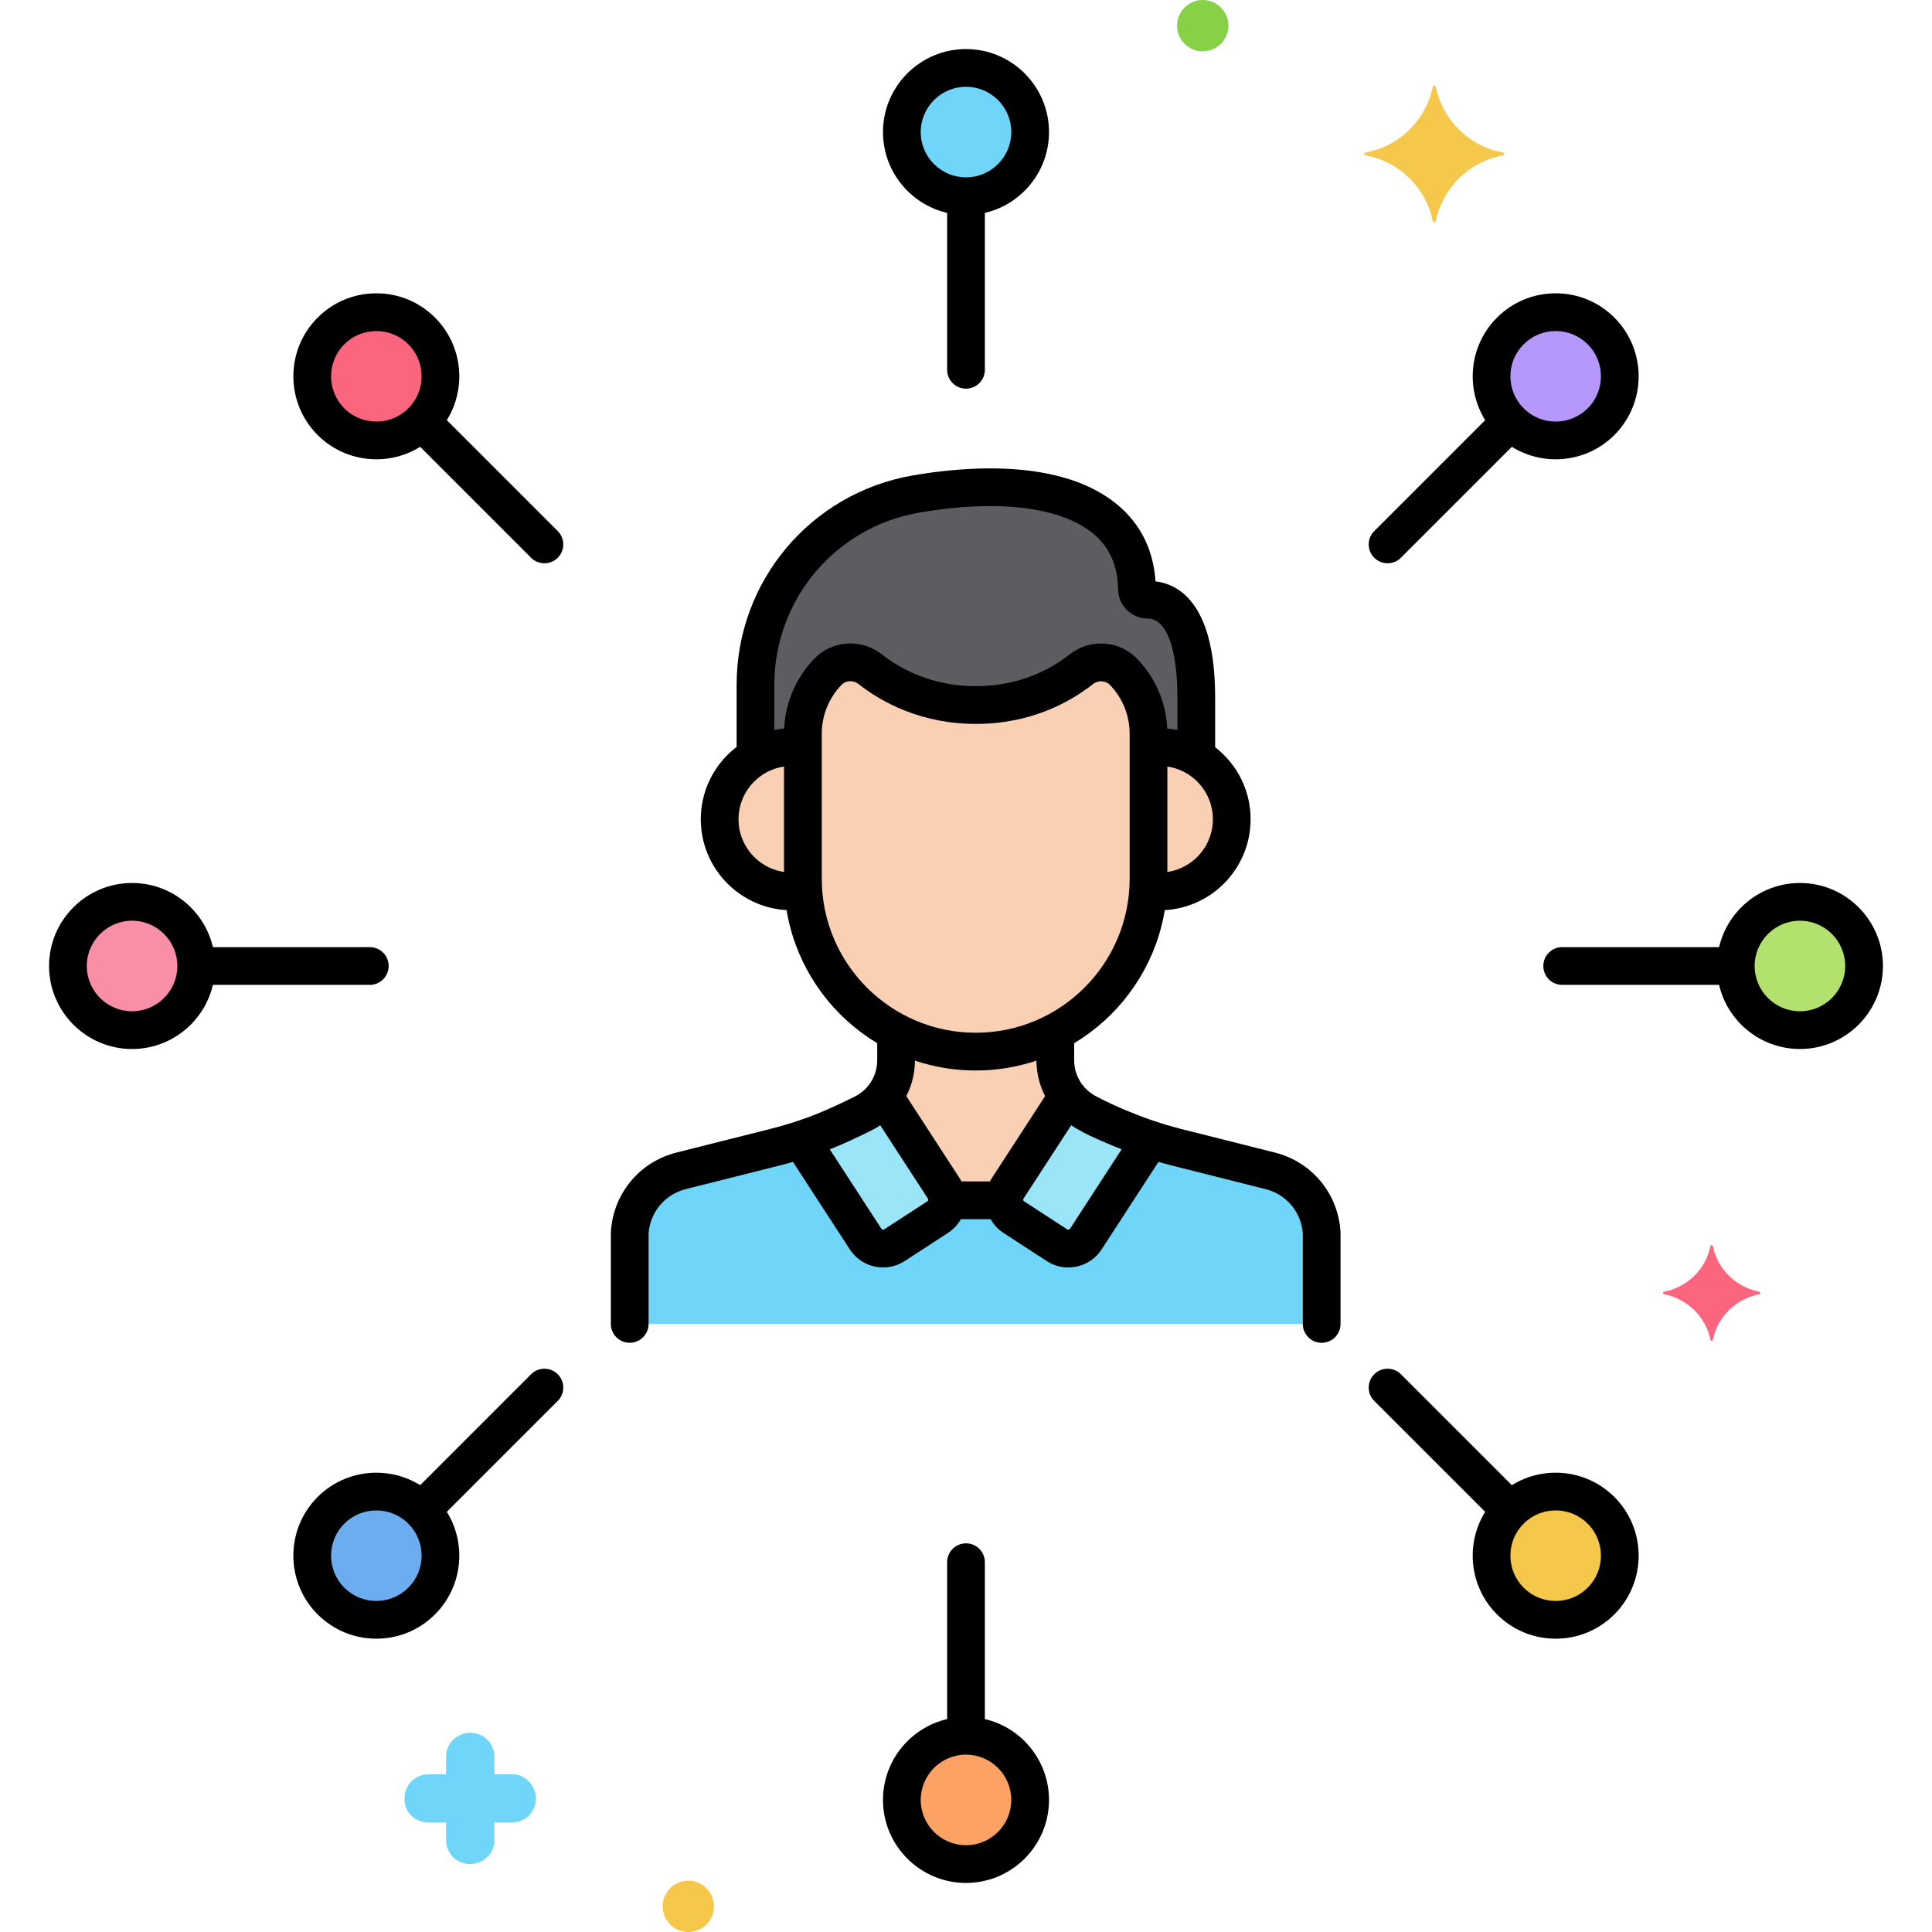 <?xml version="1.0" encoding="utf-8"?>
<!-- Generator: Adobe Illustrator 24.0.0, SVG Export Plug-In . SVG Version: 6.00 Build 0)  -->
<svg version="1.1" xmlns="http://www.w3.org/2000/svg" xmlns:xlink="http://www.w3.org/1999/xlink" x="0px" y="0px"
	 viewBox="0 0 256 256" enable-background="new 0 0 256 256" xml:space="preserve">
<g id="Layer_1">
</g>
<g id="Layer_2">
</g>
<g id="Layer_3">
</g>
<g id="Layer_4">
</g>
<g id="Layer_5">
</g>
<g id="Layer_6">
</g>
<g id="Layer_7">
</g>
<g id="Layer_8">
</g>
<g id="Layer_9">
</g>
<g id="Layer_10">
</g>
<g id="Layer_11">
</g>
<g id="Layer_12">
</g>
<g id="Layer_13">
</g>
<g id="Layer_14">
</g>
<g id="Layer_15">
</g>
<g id="Layer_16">
</g>
<g id="Layer_17">
</g>
<g id="Layer_18">
</g>
<g id="Layer_19">
</g>
<g id="Layer_20">
</g>
<g id="Layer_21">
</g>
<g id="Layer_22">
</g>
<g id="Layer_23">
</g>
<g id="Layer_24">
</g>
<g id="Layer_25">
</g>
<g id="Layer_26">
</g>
<g id="Layer_27">
</g>
<g id="Layer_28">
</g>
<g id="Layer_29">
</g>
<g id="Layer_30">
</g>
<g id="Layer_31">
</g>
<g id="Layer_32">
</g>
<g id="Layer_33">
</g>
<g id="Layer_34">
</g>
<g id="Layer_35">
</g>
<g id="Layer_36">
</g>
<g id="Layer_37">
</g>
<g id="Layer_38">
</g>
<g id="Layer_39">
</g>
<g id="Layer_40">
</g>
<g id="Layer_41">
</g>
<g id="Layer_42">
</g>
<g id="Layer_43">
</g>
<g id="Layer_44">
	<g>
		<g>
			<g>
				<circle fill="#70D6F9" cx="128" cy="17.5" r="8.5"/>
			</g>
		</g>
		<g>
			<g>
				<circle fill="#FCA265" cx="128" cy="238.5" r="8.5"/>
			</g>
		</g>
		<g>
			<g>
				<circle fill="#FC657E" cx="49.865" cy="49.865" r="8.5"/>
			</g>
		</g>
		<g>
			<g>
				<circle fill="#F5C84C" cx="206.135" cy="206.135" r="8.5"/>
			</g>
		</g>
		<g>
			<g>
				<circle fill="#F98FA6" cx="17.5" cy="128" r="8.5"/>
			</g>
		</g>
		<g>
			<g>
				<circle fill="#B2E26D" cx="238.5" cy="128" r="8.5"/>
			</g>
		</g>
		<g>
			<g>
				<circle fill="#6CADEF" cx="49.865" cy="206.135" r="8.5"/>
			</g>
		</g>
		<g>
			<g>
				<circle fill="#B598F9" cx="206.135" cy="49.865" r="8.5"/>
			</g>
		</g>
		<g>
			<g>
				<path fill="#70D6F9" d="M168.314,155.142l-12.397-3.12c-6.571-1.654-11.738-4.488-11.671-4.455
					c-2.701-1.332-4.412-4.083-4.412-7.094v-3.727c-3.162,1.655-6.75,2.598-10.549,2.598s-7.387-0.943-10.549-2.598v3.726
					c0,3.012-1.711,5.763-4.412,7.095c-3.65,1.8-6.836,3.238-11.671,4.455l-12.397,3.12c-3.835,0.965-6.596,4.312-6.816,8.26v12.026
					h91.689v-12.026C174.91,159.454,172.149,156.107,168.314,155.142z"/>
			</g>
		</g>
		<g>
			<g>
				<path fill="#F9D0B4" d="M148.912,89.06c-1.497-1.57-3.932-1.715-5.638-0.375c-2.699,2.118-7.368,4.736-13.963,4.736
					c-6.611,0-11.305-2.631-14.015-4.752c-1.705-1.334-4.135-1.185-5.629,0.382l-0.008,0.008c-2.1,2.202-3.271,5.128-3.271,8.17
					v19.217c0,12.594,10.304,22.897,22.897,22.897h0c12.594,0,22.897-10.304,22.897-22.897V97.23
					C152.183,94.188,151.011,91.262,148.912,89.06z"/>
			</g>
		</g>
		<g>
			<g>
				<path fill="#F9D0B4" d="M153.652,98.996c-0.5,0-0.99,0.042-1.469,0.116v17.334c0,0.516-0.023,1.027-0.058,1.535
					c0.499,0.08,1.006,0.133,1.527,0.133c5.28,0,9.56-4.28,9.56-9.56S158.932,98.996,153.652,98.996z"/>
			</g>
		</g>
		<g>
			<g>
				<path fill="#F9D0B4" d="M106.388,116.447V99.113c-0.479-0.074-0.969-0.116-1.469-0.116c-5.28,0-9.56,4.28-9.56,9.56
					s4.28,9.56,9.56,9.56c0.521,0,1.029-0.053,1.527-0.133v0C106.412,117.474,106.388,116.963,106.388,116.447z"/>
			</g>
		</g>
		<g>
			<g>
				<path fill="#5B5D60" d="M152.097,79.464c-0.767,0-1.432-0.591-1.442-1.358C150.48,65.347,135.91,62.95,121.4,65.456
					c-12.302,2.124-21.293,12.792-21.293,25.276v9.573c1.415-0.827,3.055-1.309,4.812-1.309c0.5,0,0.99,0.042,1.469,0.116V97.23
					c0-3.042,1.171-5.968,3.271-8.17l0.008-0.008c1.494-1.567,3.924-1.717,5.629-0.382c2.71,2.121,7.404,4.752,14.015,4.752
					c6.595,0,11.264-2.618,13.963-4.736c1.707-1.34,4.141-1.195,5.638,0.375c2.1,2.202,3.271,5.128,3.271,8.17v1.882
					c0.479-0.074,0.969-0.116,1.469-0.116c1.778,0,3.437,0.494,4.863,1.34v-7.86C158.515,81.051,154.389,79.464,152.097,79.464z"/>
			</g>
		</g>
		<g>
			<g>
				<path fill="#9BE5F9" d="M125.049,157.463l-7.938-12.214c-0.728,0.959-1.666,1.766-2.787,2.318
					c-2.696,1.329-5.143,2.46-8.184,3.452l8.559,13.17c0.83,1.277,2.538,1.64,3.815,0.81l5.725-3.72
					C125.517,160.448,125.879,158.74,125.049,157.463z"/>
			</g>
		</g>
		<g>
			<g>
				<path fill="#9BE5F9" d="M144.246,147.567c-1.121-0.553-2.059-1.36-2.787-2.318l-7.938,12.214
					c-0.83,1.277-0.467,2.985,0.81,3.815l5.725,3.72c1.277,0.83,2.985,0.468,3.815-0.81l8.566-13.181
					C147.614,149.417,144.192,147.541,144.246,147.567z"/>
			</g>
		</g>
		<g>
			<g>
				<path fill="#F9D0B4" d="M139.834,140.473v-3.727c-3.162,1.655-6.75,2.598-10.549,2.598h0c-3.799,0-7.386-0.943-10.549-2.598
					v3.726c0,1.762-0.598,3.425-1.625,4.776l7.938,12.214c0.317,0.489,0.458,1.039,0.442,1.581h7.589
					c-0.016-0.541,0.124-1.092,0.442-1.581l7.939-12.215C140.433,143.897,139.834,142.235,139.834,140.473z"/>
			</g>
		</g>
		<g>
			<g>
				<path d="M177.626,163.264c-0.282-5.069-3.779-9.307-8.702-10.546l-12.396-3.12c-5.978-1.505-10.809-4.076-11.054-4.208
					c-0.04-0.022-0.081-0.043-0.122-0.064c-1.861-0.918-3.018-2.777-3.018-4.853v-3.181c0-1.381-1.119-2.5-2.5-2.5
					s-2.5,1.119-2.5,2.5v3.181c0,3.949,2.176,7.492,5.688,9.278c0.692,0.433,1.799,0.938,3.62,1.724
					c2.001,0.864,5.128,2.082,8.664,2.972l12.396,3.12c2.769,0.697,4.741,3.068,4.927,5.911v11.951c0,1.381,1.119,2.5,2.5,2.5
					s2.5-1.119,2.5-2.5v-12.026C177.63,163.356,177.629,163.31,177.626,163.264z"/>
			</g>
		</g>
		<g>
			<g>
				<path d="M118.736,134.813c-1.381,0-2.5,1.119-2.5,2.5v3.159c0,2.076-1.156,3.935-3.018,4.853
					c-3.308,1.631-6.431,3.078-11.175,4.272l-12.397,3.12c-4.922,1.239-8.419,5.477-8.702,10.545
					c-0.003,0.046-0.004,0.093-0.004,0.14v12.026c0,1.381,1.119,2.5,2.5,2.5s2.5-1.119,2.5-2.5v-11.951
					c0.187-2.843,2.159-5.214,4.927-5.911l12.397-3.12c5.22-1.314,8.598-2.877,12.165-4.637c3.582-1.766,5.807-5.343,5.807-9.337
					v-3.159C121.236,135.933,120.117,134.813,118.736,134.813z"/>
			</g>
		</g>
		<g>
			<g>
				<g>
					<g>
						<path d="M150.722,87.335c-2.386-2.501-6.251-2.766-8.992-0.616c-2.442,1.917-6.579,4.203-12.419,4.203
							c-5.853,0-10.014-2.295-12.474-4.22c-2.737-2.142-6.598-1.874-8.987,0.634c-2.555,2.68-3.962,6.194-3.962,9.896v19.217
							c0,14.004,11.394,25.397,25.397,25.397s25.397-11.393,25.397-25.397V97.23C154.683,93.528,153.275,90.014,150.722,87.335z
							 M149.683,116.447c0,11.247-9.15,20.397-20.397,20.397s-20.397-9.15-20.397-20.397V97.23c0-2.411,0.917-4.7,2.589-6.453
							c0.324-0.34,0.761-0.514,1.204-0.514c0.374,0,0.754,0.124,1.074,0.375c3.08,2.41,8.278,5.283,15.556,5.283
							c7.268,0,12.444-2.866,15.506-5.27c0.705-0.552,1.688-0.495,2.286,0.134c1.664,1.745,2.58,4.034,2.58,6.445V116.447z"/>
					</g>
				</g>
			</g>
		</g>
		<g>
			<g>
				<path d="M153.652,96.496c-1.381,0-2.5,1.119-2.5,2.5s1.119,2.5,2.5,2.5c3.893,0,7.06,3.167,7.06,7.06s-3.167,7.06-7.06,7.06
					c-1.381,0-2.5,1.119-2.5,2.5s1.119,2.5,2.5,2.5c6.649,0,12.06-5.41,12.06-12.06S160.302,96.496,153.652,96.496z"/>
			</g>
		</g>
		<g>
			<g>
				<path d="M104.919,115.616c-3.894,0-7.061-3.167-7.061-7.06s3.167-7.06,7.061-7.06c1.381,0,2.5-1.119,2.5-2.5s-1.119-2.5-2.5-2.5
					c-6.65,0-12.061,5.41-12.061,12.06s5.41,12.06,12.061,12.06c1.381,0,2.5-1.119,2.5-2.5S106.3,115.616,104.919,115.616z"/>
			</g>
		</g>
		<g>
			<g>
				<path d="M153.112,77.028c-0.29-4.195-1.99-7.61-5.062-10.161c-7.416-6.159-20.147-5.072-27.077-3.875
					c-13.54,2.338-23.367,14.004-23.367,27.74v8.956c0,1.381,1.119,2.5,2.5,2.5s2.5-1.119,2.5-2.5v-8.956
					c0-11.295,8.082-20.89,19.219-22.813c10.346-1.786,18.741-0.767,23.031,2.794c2.176,1.807,3.255,4.237,3.299,7.428
					c0.029,2.108,1.798,3.823,3.942,3.823c2.453,0,3.917,3.93,3.917,10.512v7.305c0,1.381,1.119,2.5,2.5,2.5s2.5-1.119,2.5-2.5
					v-7.305C161.015,80.275,156.449,77.457,153.112,77.028z"/>
			</g>
		</g>
		<g>
			<g>
				<path d="M127.146,156.101l-7.481-11.513c-0.753-1.158-2.301-1.486-3.459-0.734c-1.157,0.752-1.486,2.301-0.734,3.458
					l7.482,11.514c0.038,0.059,0.051,0.124,0.036,0.193c-0.016,0.069-0.053,0.124-0.112,0.163l-5.724,3.72
					c-0.12,0.077-0.281,0.044-0.357-0.075l-8.062-12.405c-0.753-1.157-2.301-1.486-3.459-0.734
					c-1.157,0.752-1.486,2.301-0.734,3.458l8.063,12.406c1.006,1.547,2.694,2.39,4.417,2.39c0.981,0,1.974-0.274,2.856-0.847
					l5.725-3.721c1.178-0.765,1.986-1.943,2.278-3.317C128.172,158.683,127.91,157.278,127.146,156.101z"/>
			</g>
		</g>
		<g>
			<g>
				<path d="M153.35,149.604c-1.156-0.75-2.704-0.424-3.459,0.734l-8.116,12.49c-0.038,0.059-0.093,0.096-0.162,0.11
					c-0.068,0.015-0.135,0.003-0.193-0.036l-5.725-3.72c-0.12-0.078-0.153-0.238-0.076-0.357l7.609-11.708
					c0.752-1.158,0.424-2.706-0.734-3.458c-1.156-0.75-2.704-0.424-3.459,0.734l-7.609,11.709c-1.578,2.43-0.886,5.692,1.544,7.272
					l5.726,3.721c0.863,0.561,1.849,0.851,2.854,0.851c0.366,0,0.735-0.038,1.102-0.116c1.374-0.292,2.553-1.101,3.317-2.278
					l8.116-12.489C154.836,151.905,154.507,150.356,153.35,149.604z"/>
			</g>
		</g>
		<g>
			<g>
				<path d="M132.125,156.543h-5.542c-1.381,0-2.5,1.119-2.5,2.5s1.119,2.5,2.5,2.5h5.542c1.381,0,2.5-1.119,2.5-2.5
					S133.506,156.543,132.125,156.543z"/>
			</g>
		</g>
		<g>
			<g>
				<path fill="#70D6F9" d="M67.906,235.1h-2.4v-2.3c0-1.8-1.4-3.2-3.2-3.2c-1.7,0-3.2,1.4-3.2,3.1v2.4h-2.3c-1.8,0-3.2,1.4-3.2,3.2
					c-0.1,1.7,1.3,3.2,3.2,3.2h2.3v2.3c0,1.8,1.4,3.2,3.2,3.2c1.7,0,3.2-1.4,3.2-3.1v-2.4h2.3c1.8,0,3.2-1.4,3.2-3.2
					C71.006,236.6,69.606,235.1,67.906,235.1z"/>
			</g>
		</g>
		<g>
			<g>
				<path fill="#F5C84C" d="M91.206,249.2c-1.878,0-3.4,1.522-3.4,3.4c0,1.878,1.522,3.4,3.4,3.4c1.878,0,3.4-1.522,3.4-3.4
					C94.606,250.722,93.083,249.2,91.206,249.2z"/>
			</g>
		</g>
		<g>
			<g>
				<path fill="#FC657E" d="M233.15,171.175c-3.1-0.6-5.6-3-6.2-6.1c0-0.1-0.3-0.1-0.3,0c-0.6,3.1-3.1,5.5-6.2,6.1
					c-0.1,0-0.1,0.2,0,0.3c3.1,0.6,5.6,3,6.2,6.1c0,0.1,0.3,0.1,0.3,0c0.6-3.1,3.1-5.5,6.2-6.1
					C233.25,171.375,233.25,171.175,233.15,171.175z"/>
			</g>
		</g>
		<g>
			<g>
				<path fill="#87D147" d="M159.369,0c-1.878,0-3.4,1.522-3.4,3.4c0,1.878,1.522,3.4,3.4,3.4s3.4-1.522,3.4-3.4
					C162.769,1.522,161.246,0,159.369,0z"/>
			</g>
		</g>
		<g>
			<g>
				<path fill="#F5C84C" d="M199.15,20.2c-4.5-0.8-8-4.3-8.9-8.7c0-0.2-0.4-0.2-0.4,0c-0.9,4.4-4.4,7.9-8.9,8.7
					c-0.2,0-0.2,0.3,0,0.4c4.5,0.8,8,4.3,8.9,8.7c0,0.2,0.4,0.2,0.4,0c0.9-4.4,4.4-7.9,8.9-8.7C199.35,20.5,199.35,20.2,199.15,20.2
					z"/>
			</g>
		</g>
		<g>
			<g>
				<g>
					<g>
						<path d="M128,6.5c-6.065,0-11,4.935-11,11s4.935,11,11,11s11-4.935,11-11S134.065,6.5,128,6.5z M128,23.5
							c-3.309,0-6-2.691-6-6s2.691-6,6-6s6,2.691,6,6S131.309,23.5,128,23.5z"/>
					</g>
				</g>
			</g>
		</g>
		<g>
			<g>
				<path d="M128,24.5c-1.381,0-2.5,1.119-2.5,2.5v22c0,1.381,1.119,2.5,2.5,2.5s2.5-1.119,2.5-2.5V27
					C130.5,25.619,129.381,24.5,128,24.5z"/>
			</g>
		</g>
		<g>
			<g>
				<g>
					<g>
						<path d="M128,227.5c-6.065,0-11,4.935-11,11s4.935,11,11,11s11-4.935,11-11S134.065,227.5,128,227.5z M128,244.5
							c-3.309,0-6-2.691-6-6s2.691-6,6-6s6,2.691,6,6S131.309,244.5,128,244.5z"/>
					</g>
				</g>
			</g>
		</g>
		<g>
			<g>
				<path d="M128,204.5c-1.381,0-2.5,1.119-2.5,2.5v22c0,1.381,1.119,2.5,2.5,2.5s2.5-1.119,2.5-2.5v-22
					C130.5,205.619,129.381,204.5,128,204.5z"/>
			</g>
		</g>
		<g>
			<g>
				<g>
					<g>
						<path d="M57.643,42.087c-2.077-2.078-4.84-3.222-7.778-3.222c-2.938,0-5.7,1.144-7.777,3.222
							c-4.289,4.289-4.289,11.267,0,15.556c2.145,2.145,4.961,3.217,7.778,3.217c2.816,0,5.633-1.072,7.777-3.217
							C61.932,53.354,61.932,46.375,57.643,42.087z M54.107,54.107c-2.34,2.337-6.146,2.339-8.485,0
							c-2.339-2.339-2.339-6.146,0-8.485c1.134-1.133,2.64-1.757,4.242-1.757c1.604,0,3.109,0.624,4.243,1.757
							c1.133,1.133,1.757,2.64,1.757,4.243S55.24,52.974,54.107,54.107z"/>
					</g>
				</g>
			</g>
		</g>
		<g>
			<g>
				<path d="M73.906,70.371L58.35,54.814c-0.977-0.977-2.559-0.977-3.535,0c-0.977,0.976-0.977,2.559,0,3.535l15.557,15.557
					c0.488,0.488,1.128,0.732,1.768,0.732s1.279-0.244,1.768-0.732C74.883,72.93,74.883,71.347,73.906,70.371z"/>
			</g>
		</g>
		<g>
			<g>
				<g>
					<g>
						<path d="M213.913,198.357c-4.288-4.288-11.266-4.29-15.556,0c-4.289,4.289-4.289,11.267,0,15.556
							c2.077,2.078,4.84,3.222,7.778,3.222c2.938,0,5.7-1.144,7.777-3.222C218.202,209.625,218.202,202.646,213.913,198.357z
							 M210.378,210.378c-1.134,1.133-2.64,1.757-4.242,1.757c-1.604,0-3.109-0.624-4.243-1.757
							c-1.133-1.133-1.757-2.64-1.757-4.243s0.624-3.109,1.757-4.243c1.17-1.169,2.706-1.754,4.243-1.754
							c1.536,0,3.072,0.585,4.242,1.754C212.717,204.232,212.717,208.039,210.378,210.378z"/>
					</g>
				</g>
			</g>
		</g>
		<g>
			<g>
				<path d="M201.186,197.65l-15.557-15.557c-0.977-0.977-2.559-0.977-3.535,0c-0.977,0.976-0.977,2.559,0,3.535l15.557,15.557
					c0.488,0.488,1.128,0.732,1.768,0.732s1.279-0.244,1.768-0.732C202.162,200.209,202.162,198.626,201.186,197.65z"/>
			</g>
		</g>
		<g>
			<g>
				<g>
					<g>
						<path d="M17.5,117c-6.065,0-11,4.935-11,11s4.935,11,11,11s11-4.935,11-11S23.565,117,17.5,117z M17.5,134
							c-3.309,0-6-2.691-6-6s2.691-6,6-6s6,2.691,6,6S20.809,134,17.5,134z"/>
					</g>
				</g>
			</g>
		</g>
		<g>
			<g>
				<path d="M49,125.5H27c-1.381,0-2.5,1.119-2.5,2.5s1.119,2.5,2.5,2.5h22c1.381,0,2.5-1.119,2.5-2.5S50.381,125.5,49,125.5z"/>
			</g>
		</g>
		<g>
			<g>
				<g>
					<g>
						<path d="M238.5,117c-6.065,0-11,4.935-11,11s4.935,11,11,11s11-4.935,11-11S244.565,117,238.5,117z M238.5,134
							c-3.309,0-6-2.691-6-6s2.691-6,6-6s6,2.691,6,6S241.809,134,238.5,134z"/>
					</g>
				</g>
			</g>
		</g>
		<g>
			<g>
				<path d="M229,125.5h-22c-1.381,0-2.5,1.119-2.5,2.5s1.119,2.5,2.5,2.5h22c1.381,0,2.5-1.119,2.5-2.5S230.381,125.5,229,125.5z"
					/>
			</g>
		</g>
		<g>
			<g>
				<g>
					<g>
						<path d="M57.643,198.357c-4.289-4.29-11.267-4.288-15.556,0c-4.289,4.289-4.289,11.267,0,15.556
							c2.077,2.078,4.84,3.222,7.777,3.222c2.938,0,5.701-1.144,7.778-3.222C61.932,209.625,61.932,202.646,57.643,198.357z
							 M54.107,210.378c-1.134,1.133-2.64,1.757-4.243,1.757c-1.603,0-3.108-0.624-4.242-1.757c-2.339-2.339-2.339-6.146,0-8.485
							c1.17-1.169,2.706-1.754,4.242-1.754c1.537,0,3.073,0.585,4.243,1.754c1.133,1.133,1.757,2.64,1.757,4.243
							S55.24,209.245,54.107,210.378z"/>
					</g>
				</g>
			</g>
		</g>
		<g>
			<g>
				<path d="M73.906,182.094c-0.977-0.977-2.559-0.977-3.535,0L54.814,197.65c-0.977,0.976-0.977,2.559,0,3.535
					c0.488,0.488,1.128,0.732,1.768,0.732s1.279-0.244,1.768-0.732l15.557-15.557C74.883,184.653,74.883,183.07,73.906,182.094z"/>
			</g>
		</g>
		<g>
			<g>
				<g>
					<g>
						<path d="M213.913,42.087c-2.077-2.078-4.84-3.222-7.777-3.222c-2.938,0-5.701,1.144-7.778,3.222
							c-4.289,4.289-4.289,11.267,0,15.556c2.145,2.145,4.961,3.217,7.777,3.217c2.817,0,5.634-1.072,7.778-3.217
							C218.202,53.354,218.202,46.375,213.913,42.087z M210.378,54.107c-2.341,2.339-6.146,2.337-8.485,0
							c-1.133-1.133-1.757-2.64-1.757-4.243s0.624-3.109,1.757-4.243c1.134-1.133,2.64-1.757,4.243-1.757
							c1.603,0,3.108,0.624,4.242,1.757C212.717,47.961,212.717,51.768,210.378,54.107z"/>
					</g>
				</g>
			</g>
		</g>
		<g>
			<g>
				<path d="M201.186,54.814c-0.977-0.977-2.559-0.977-3.535,0l-15.557,15.557c-0.977,0.976-0.977,2.559,0,3.535
					c0.488,0.488,1.128,0.732,1.768,0.732s1.279-0.244,1.768-0.732l15.557-15.557C202.162,57.374,202.162,55.791,201.186,54.814z"/>
			</g>
		</g>
	</g>
</g>
<g id="Layer_45">
</g>
<g id="Layer_46">
</g>
<g id="Layer_47">
</g>
<g id="Layer_48">
</g>
<g id="Layer_49">
</g>
<g id="Layer_50">
</g>
<g id="Layer_51">
</g>
<g id="Layer_52">
</g>
<g id="Layer_53">
</g>
<g id="Layer_54">
</g>
<g id="Layer_55">
</g>
<g id="Layer_56">
</g>
<g id="Layer_57">
</g>
<g id="Layer_58">
</g>
<g id="Layer_59">
</g>
<g id="Layer_60">
</g>
<g id="Layer_61">
</g>
<g id="Layer_62">
</g>
<g id="Layer_63">
</g>
<g id="Layer_64">
</g>
<g id="Layer_65">
</g>
<g id="Layer_66">
</g>
<g id="Layer_67">
</g>
<g id="Layer_68">
</g>
<g id="Layer_69">
</g>
<g id="Layer_70">
</g>
<g id="Layer_71">
</g>
<g id="Layer_72">
</g>
<g id="Layer_73">
</g>
<g id="Layer_74">
</g>
<g id="Layer_75">
</g>
<g id="Layer_76">
</g>
<g id="Layer_77">
</g>
<g id="Layer_78">
</g>
<g id="Layer_79">
</g>
<g id="Layer_80">
</g>
</svg>
